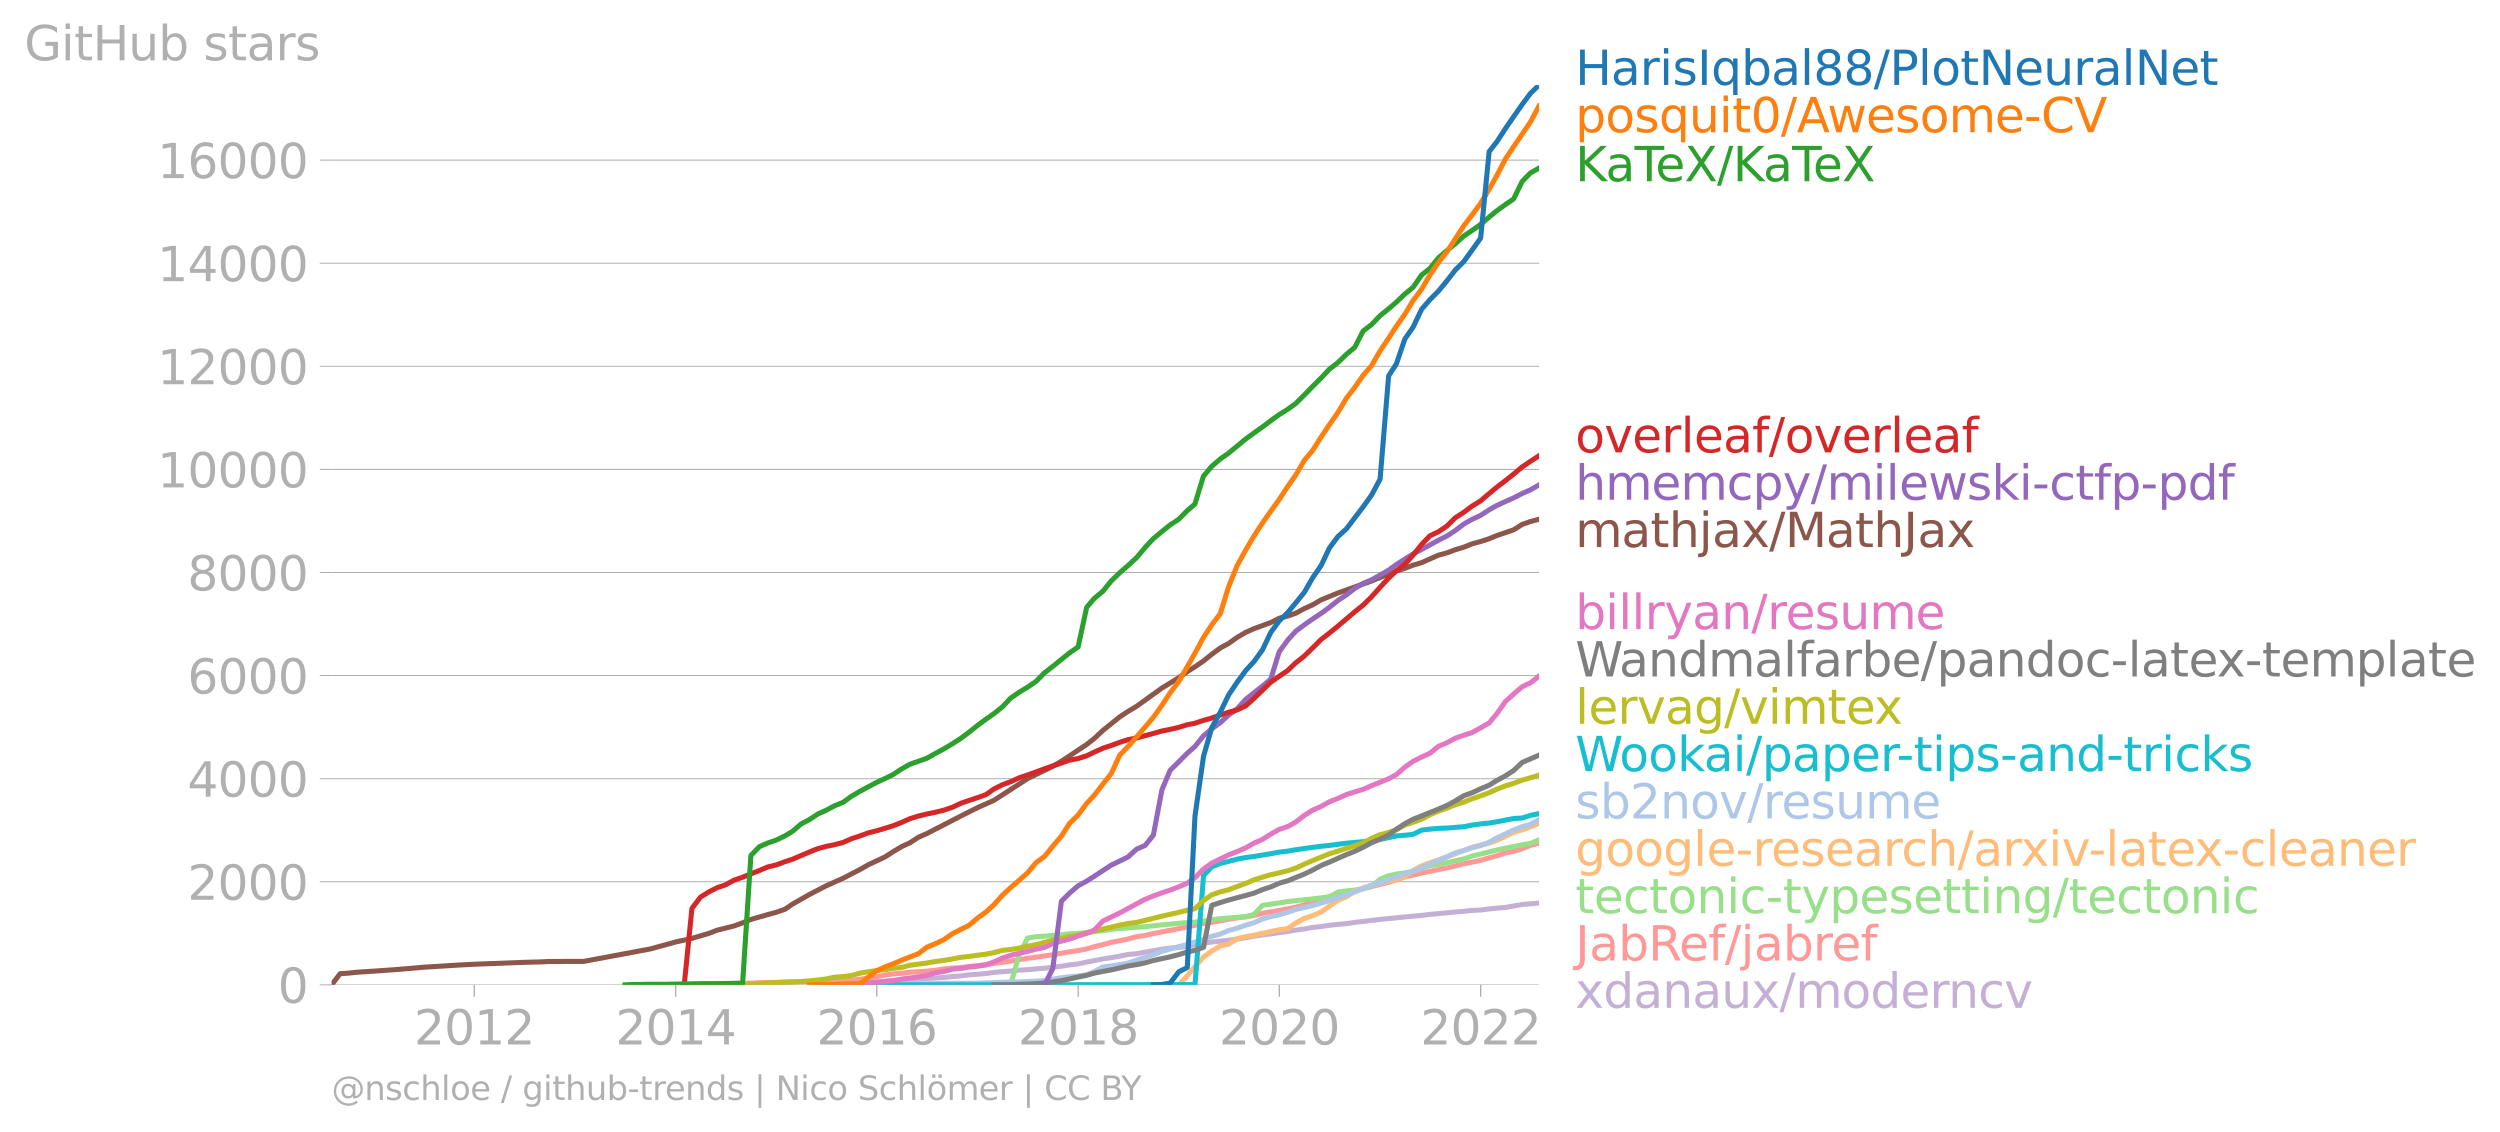 <svg xmlns:xlink="http://www.w3.org/1999/xlink" width="985.852" height="446.405" viewBox="0 0 739.389 334.803" xmlns="http://www.w3.org/2000/svg"><defs><style>*{stroke-linejoin:round;stroke-linecap:butt}</style></defs><g id="figure_1"><path d="M0 334.803h739.389V0H0v334.803z" style="fill:none" id="patch_1"/><g id="axes_1"><path d="M98.073 291.276h357.12V25.164H98.073v266.112z" style="fill:none" id="patch_2"/><g id="matplotlib.axis_1"><g id="xtick_1"><g id="line2d_1"><defs><path id="mb051fbc775" d="M0 0v3.5" style="stroke:#b0b0b0;stroke-width:.4"/></defs><use xlink:href="#mb051fbc775" x="140.279" y="291.276" style="fill:#b0b0b0;stroke:#b0b0b0;stroke-width:.4"/></g><g style="fill:#b0b0b0" transform="matrix(.14 0 0 -.14 122.464 308.914)" id="text_1"><defs><path id="DejaVuSans-32" d="M1228 531h2203V0H469v531q359 372 979 998 621 627 780 809 303 340 423 576 121 236 121 464 0 372-261 606-261 235-680 235-297 0-627-103-329-103-704-313v638q381 153 712 231 332 78 607 78 725 0 1156-363 431-362 431-968 0-288-108-546-107-257-392-607-78-91-497-524-418-433-1181-1211z" transform="scale(.016)"/><path id="DejaVuSans-30" d="M2034 4250q-487 0-733-480-245-479-245-1442 0-959 245-1439 246-480 733-480 491 0 736 480 246 480 246 1439 0 963-246 1442-245 480-736 480zm0 500q785 0 1199-621 414-620 414-1801 0-1178-414-1799Q2819-91 2034-91q-784 0-1198 620-414 621-414 1799 0 1181 414 1801 414 621 1198 621z" transform="scale(.016)"/><path id="DejaVuSans-31" d="M794 531h1031v3560L703 3866v575l1116 225h631V531h1031V0H794v531z" transform="scale(.016)"/></defs><use xlink:href="#DejaVuSans-32"/><use xlink:href="#DejaVuSans-30" x="63.623"/><use xlink:href="#DejaVuSans-31" x="127.246"/><use xlink:href="#DejaVuSans-32" x="190.869"/></g></g><g id="xtick_2"><use xlink:href="#mb051fbc775" x="199.84" y="291.276" style="fill:#b0b0b0;stroke:#b0b0b0;stroke-width:.4" id="line2d_2"/><g style="fill:#b0b0b0" transform="matrix(.14 0 0 -.14 182.025 308.914)" id="text_2"><defs><path id="DejaVuSans-34" d="M2419 4116 825 1625h1594v2491zm-166 550h794V1625h666v-525h-666V0h-628v1100H313v609l1940 2957z" transform="scale(.016)"/></defs><use xlink:href="#DejaVuSans-32"/><use xlink:href="#DejaVuSans-30" x="63.623"/><use xlink:href="#DejaVuSans-31" x="127.246"/><use xlink:href="#DejaVuSans-34" x="190.869"/></g></g><g id="xtick_3"><use xlink:href="#mb051fbc775" x="259.319" y="291.276" style="fill:#b0b0b0;stroke:#b0b0b0;stroke-width:.4" id="line2d_3"/><g style="fill:#b0b0b0" transform="matrix(.14 0 0 -.14 241.504 308.914)" id="text_3"><defs><path id="DejaVuSans-36" d="M2113 2584q-425 0-674-291-248-290-248-796 0-503 248-796 249-292 674-292t673 292q248 293 248 796 0 506-248 796-248 291-673 291zm1253 1979v-575q-238 112-480 171-242 60-480 60-625 0-955-422-329-422-376-1275 184 272 462 417 279 145 613 145 703 0 1111-427 408-426 408-1160 0-719-425-1154Q2819-91 2113-91q-810 0-1238 620-428 621-428 1799 0 1106 525 1764t1409 658q238 0 480-47t505-140z" transform="scale(.016)"/></defs><use xlink:href="#DejaVuSans-32"/><use xlink:href="#DejaVuSans-30" x="63.623"/><use xlink:href="#DejaVuSans-31" x="127.246"/><use xlink:href="#DejaVuSans-36" x="190.869"/></g></g><g id="xtick_4"><use xlink:href="#mb051fbc775" x="318.88" y="291.276" style="fill:#b0b0b0;stroke:#b0b0b0;stroke-width:.4" id="line2d_4"/><g style="fill:#b0b0b0" transform="matrix(.14 0 0 -.14 301.065 308.914)" id="text_4"><defs><path id="DejaVuSans-38" d="M2034 2216q-450 0-708-241-257-241-257-662 0-422 257-663 258-241 708-241t709 242q260 243 260 662 0 421-258 662-257 241-711 241zm-631 268q-406 100-633 378-226 279-226 679 0 559 398 884 399 325 1092 325 697 0 1094-325t397-884q0-400-227-679-226-278-629-378 456-106 710-416 255-309 255-755 0-679-414-1042Q2806-91 2034-91q-771 0-1186 362-414 363-414 1042 0 446 256 755 257 310 713 416zm-231 997q0-362 226-565 227-203 636-203 407 0 636 203 230 203 230 565 0 363-230 566-229 203-636 203-409 0-636-203-226-203-226-566z" transform="scale(.016)"/></defs><use xlink:href="#DejaVuSans-32"/><use xlink:href="#DejaVuSans-30" x="63.623"/><use xlink:href="#DejaVuSans-31" x="127.246"/><use xlink:href="#DejaVuSans-38" x="190.869"/></g></g><g id="xtick_5"><use xlink:href="#mb051fbc775" x="378.359" y="291.276" style="fill:#b0b0b0;stroke:#b0b0b0;stroke-width:.4" id="line2d_5"/><g style="fill:#b0b0b0" transform="matrix(.14 0 0 -.14 360.544 308.914)" id="text_5"><use xlink:href="#DejaVuSans-32"/><use xlink:href="#DejaVuSans-30" x="63.623"/><use xlink:href="#DejaVuSans-32" x="127.246"/><use xlink:href="#DejaVuSans-30" x="190.869"/></g></g><g id="xtick_6"><use xlink:href="#mb051fbc775" x="437.92" y="291.276" style="fill:#b0b0b0;stroke:#b0b0b0;stroke-width:.4" id="line2d_6"/><g style="fill:#b0b0b0" transform="matrix(.14 0 0 -.14 420.105 308.914)" id="text_6"><use xlink:href="#DejaVuSans-32"/><use xlink:href="#DejaVuSans-30" x="63.623"/><use xlink:href="#DejaVuSans-32" x="127.246"/><use xlink:href="#DejaVuSans-32" x="190.869"/></g></g></g><g id="matplotlib.axis_2"><g id="ytick_1"><path d="M98.073 291.276h357.12" clip-path="url(#p143ab88902)" style="fill:none;stroke:#b0b0b0;stroke-width:.3;stroke-linecap:square" id="line2d_7"/><g id="line2d_8"><defs><path id="m07791d1fd4" d="M0 0h-3.5" style="stroke:#b0b0b0;stroke-width:.3"/></defs><use xlink:href="#m07791d1fd4" x="98.073" y="291.276" style="fill:#b0b0b0;stroke:#b0b0b0;stroke-width:.3"/></g><use xlink:href="#DejaVuSans-30" style="fill:#b0b0b0" transform="matrix(.14 0 0 -.14 82.166 296.595)" id="text_7"/></g><g id="ytick_2"><path d="M98.073 260.787h357.12" clip-path="url(#p143ab88902)" style="fill:none;stroke:#b0b0b0;stroke-width:.3;stroke-linecap:square" id="line2d_9"/><use xlink:href="#m07791d1fd4" x="98.073" y="260.787" style="fill:#b0b0b0;stroke:#b0b0b0;stroke-width:.3" id="line2d_10"/><g style="fill:#b0b0b0" transform="matrix(.14 0 0 -.14 55.443 266.106)" id="text_8"><use xlink:href="#DejaVuSans-32"/><use xlink:href="#DejaVuSans-30" x="63.623"/><use xlink:href="#DejaVuSans-30" x="127.246"/><use xlink:href="#DejaVuSans-30" x="190.869"/></g></g><g id="ytick_3"><path d="M98.073 230.297h357.12" clip-path="url(#p143ab88902)" style="fill:none;stroke:#b0b0b0;stroke-width:.3;stroke-linecap:square" id="line2d_11"/><use xlink:href="#m07791d1fd4" x="98.073" y="230.297" style="fill:#b0b0b0;stroke:#b0b0b0;stroke-width:.3" id="line2d_12"/><g style="fill:#b0b0b0" transform="matrix(.14 0 0 -.14 55.443 235.616)" id="text_9"><use xlink:href="#DejaVuSans-34"/><use xlink:href="#DejaVuSans-30" x="63.623"/><use xlink:href="#DejaVuSans-30" x="127.246"/><use xlink:href="#DejaVuSans-30" x="190.869"/></g></g><g id="ytick_4"><path d="M98.073 199.808h357.12" clip-path="url(#p143ab88902)" style="fill:none;stroke:#b0b0b0;stroke-width:.3;stroke-linecap:square" id="line2d_13"/><use xlink:href="#m07791d1fd4" x="98.073" y="199.808" style="fill:#b0b0b0;stroke:#b0b0b0;stroke-width:.3" id="line2d_14"/><g style="fill:#b0b0b0" transform="matrix(.14 0 0 -.14 55.443 205.127)" id="text_10"><use xlink:href="#DejaVuSans-36"/><use xlink:href="#DejaVuSans-30" x="63.623"/><use xlink:href="#DejaVuSans-30" x="127.246"/><use xlink:href="#DejaVuSans-30" x="190.869"/></g></g><g id="ytick_5"><path d="M98.073 169.318h357.12" clip-path="url(#p143ab88902)" style="fill:none;stroke:#b0b0b0;stroke-width:.3;stroke-linecap:square" id="line2d_15"/><use xlink:href="#m07791d1fd4" x="98.073" y="169.318" style="fill:#b0b0b0;stroke:#b0b0b0;stroke-width:.3" id="line2d_16"/><g style="fill:#b0b0b0" transform="matrix(.14 0 0 -.14 55.443 174.637)" id="text_11"><use xlink:href="#DejaVuSans-38"/><use xlink:href="#DejaVuSans-30" x="63.623"/><use xlink:href="#DejaVuSans-30" x="127.246"/><use xlink:href="#DejaVuSans-30" x="190.869"/></g></g><g id="ytick_6"><path d="M98.073 138.829h357.12" clip-path="url(#p143ab88902)" style="fill:none;stroke:#b0b0b0;stroke-width:.3;stroke-linecap:square" id="line2d_17"/><use xlink:href="#m07791d1fd4" x="98.073" y="138.829" style="fill:#b0b0b0;stroke:#b0b0b0;stroke-width:.3" id="line2d_18"/><g style="fill:#b0b0b0" transform="matrix(.14 0 0 -.14 46.536 144.148)" id="text_12"><use xlink:href="#DejaVuSans-31"/><use xlink:href="#DejaVuSans-30" x="63.623"/><use xlink:href="#DejaVuSans-30" x="127.246"/><use xlink:href="#DejaVuSans-30" x="190.869"/><use xlink:href="#DejaVuSans-30" x="254.492"/></g></g><g id="ytick_7"><path d="M98.073 108.34h357.12" clip-path="url(#p143ab88902)" style="fill:none;stroke:#b0b0b0;stroke-width:.3;stroke-linecap:square" id="line2d_19"/><use xlink:href="#m07791d1fd4" x="98.073" y="108.339" style="fill:#b0b0b0;stroke:#b0b0b0;stroke-width:.3" id="line2d_20"/><g style="fill:#b0b0b0" transform="matrix(.14 0 0 -.14 46.536 113.658)" id="text_13"><use xlink:href="#DejaVuSans-31"/><use xlink:href="#DejaVuSans-32" x="63.623"/><use xlink:href="#DejaVuSans-30" x="127.246"/><use xlink:href="#DejaVuSans-30" x="190.869"/><use xlink:href="#DejaVuSans-30" x="254.492"/></g></g><g id="ytick_8"><path d="M98.073 77.85h357.12" clip-path="url(#p143ab88902)" style="fill:none;stroke:#b0b0b0;stroke-width:.3;stroke-linecap:square" id="line2d_21"/><use xlink:href="#m07791d1fd4" x="98.073" y="77.85" style="fill:#b0b0b0;stroke:#b0b0b0;stroke-width:.3" id="line2d_22"/><g style="fill:#b0b0b0" transform="matrix(.14 0 0 -.14 46.536 83.169)" id="text_14"><use xlink:href="#DejaVuSans-31"/><use xlink:href="#DejaVuSans-34" x="63.623"/><use xlink:href="#DejaVuSans-30" x="127.246"/><use xlink:href="#DejaVuSans-30" x="190.869"/><use xlink:href="#DejaVuSans-30" x="254.492"/></g></g><g id="ytick_9"><path d="M98.073 47.36h357.12" clip-path="url(#p143ab88902)" style="fill:none;stroke:#b0b0b0;stroke-width:.3;stroke-linecap:square" id="line2d_23"/><use xlink:href="#m07791d1fd4" x="98.073" y="47.361" style="fill:#b0b0b0;stroke:#b0b0b0;stroke-width:.3" id="line2d_24"/><g style="fill:#b0b0b0" transform="matrix(.14 0 0 -.14 46.536 52.68)" id="text_15"><use xlink:href="#DejaVuSans-31"/><use xlink:href="#DejaVuSans-36" x="63.623"/><use xlink:href="#DejaVuSans-30" x="127.246"/><use xlink:href="#DejaVuSans-30" x="190.869"/><use xlink:href="#DejaVuSans-30" x="254.492"/></g></g><g style="fill:#b0b0b0" transform="matrix(.14 0 0 -.14 7.2 17.838)" id="text_16"><defs><path id="DejaVuSans-47" d="M3809 666v1253H2778v519h1656V434q-365-259-806-392-440-133-940-133-1094 0-1712 639-617 640-617 1780 0 1144 617 1783 618 639 1712 639 456 0 867-113 411-112 758-331v-672q-350 297-744 447t-828 150q-857 0-1287-478-429-478-429-1425 0-944 429-1422 430-478 1287-478 334 0 596 58 263 58 472 180z" transform="scale(.016)"/><path id="DejaVuSans-69" d="M603 3500h575V0H603v3500zm0 1363h575v-729H603v729z" transform="scale(.016)"/><path id="DejaVuSans-74" d="M1172 4494v-994h1184v-447H1172V1153q0-428 117-550t477-122h590V0h-590q-666 0-919 248-253 249-253 905v1900H172v447h422v994h578z" transform="scale(.016)"/><path id="DejaVuSans-48" d="M628 4666h631V2753h2294v1913h631V0h-631v2222H1259V0H628v4666z" transform="scale(.016)"/><path id="DejaVuSans-75" d="M544 1381v2119h575V1403q0-497 193-746 194-248 582-248 465 0 735 297 271 297 271 810v1984h575V0h-575v538q-209-319-486-474-276-155-642-155-603 0-916 375-312 375-312 1097zm1447 2203z" transform="scale(.016)"/><path id="DejaVuSans-62" d="M3116 1747q0 634-261 995t-717 361q-457 0-718-361t-261-995q0-634 261-995t718-361q456 0 717 361t261 995zM1159 2969q182 312 458 463 277 152 661 152 638 0 1036-506 399-506 399-1331T3314 415Q2916-91 2278-91q-384 0-661 152-276 152-458 464V0H581v4863h578V2969z" transform="scale(.016)"/><path id="DejaVuSans-73" d="M2834 3397v-544q-243 125-506 187-262 63-544 63-428 0-642-131t-214-394q0-200 153-314t616-217l197-44q612-131 870-370t258-667q0-488-386-773Q2250-91 1575-91q-281 0-586 55T347 128v594q319-166 628-249 309-82 613-82 406 0 624 139 219 139 219 392 0 234-158 359-157 125-692 241l-200 47q-534 112-772 345-237 233-237 639 0 494 350 762 350 269 994 269 318 0 599-47 282-46 519-140z" transform="scale(.016)"/><path id="DejaVuSans-61" d="M2194 1759q-697 0-966-159t-269-544q0-306 202-486 202-179 548-179 479 0 768 339t289 901v128h-572zm1147 238V0h-575v531q-197-318-491-470T1556-91q-537 0-855 302-317 302-317 808 0 590 395 890 396 300 1180 300h807v57q0 397-261 614t-733 217q-300 0-585-72-284-72-546-216v532q315 122 612 182 297 61 578 61 760 0 1135-394 375-393 375-1193z" transform="scale(.016)"/><path id="DejaVuSans-72" d="M2631 2963q-97 56-211 82-114 27-251 27-488 0-749-317t-261-911V0H581v3500h578v-544q182 319 472 473 291 155 707 155 59 0 131-8 72-7 159-23l3-590z" transform="scale(.016)"/></defs><use xlink:href="#DejaVuSans-47"/><use xlink:href="#DejaVuSans-69" x="77.49"/><use xlink:href="#DejaVuSans-74" x="105.273"/><use xlink:href="#DejaVuSans-48" x="144.482"/><use xlink:href="#DejaVuSans-75" x="219.678"/><use xlink:href="#DejaVuSans-62" x="283.057"/><use xlink:href="#DejaVuSans-20" x="346.533"/><use xlink:href="#DejaVuSans-73" x="378.32"/><use xlink:href="#DejaVuSans-74" x="430.42"/><use xlink:href="#DejaVuSans-61" x="469.629"/><use xlink:href="#DejaVuSans-72" x="530.908"/><use xlink:href="#DejaVuSans-73" x="572.021"/></g></g><path d="m246.853 291.276 2.526-.167 2.444-.168 2.526-.26 2.444-.167 2.526-.122 2.526-.229 2.363-.152 2.525-.183 2.445-.107 2.526-.122 2.444-.228 2.526-.122 2.526-.168 2.444-.244 2.526-.213 2.444-.305 2.526-.198 2.526-.199 2.281-.335 2.526-.213 2.444-.168 2.526-.29 2.445-.122 2.525-.244 2.526-.198 2.445-.29 2.526-.29 2.444-.395 2.526-.29 2.526-.549 2.28-.427 2.527-.503 2.444-.381 2.526-.427 2.444-.518 2.526-.198 2.526-.488 2.444-.412 2.526-.442 2.444-.335 2.526-.214 2.526-.32 2.282-.488 2.525-.426 2.445-.351 2.526-.275 2.444-.259 2.526-.335 2.526-.396 2.444-.458 2.526-.38 2.444-.306 2.526-.366 2.526-.35 2.363-.397 2.525-.35 2.445-.427 2.526-.275 2.444-.38 2.526-.275 2.526-.198 2.444-.381 2.526-.275 2.444-.305 2.526-.29 2.526-.258 2.281-.214 2.526-.274 2.444-.214 2.526-.228 2.445-.305 2.525-.244 2.526-.214 2.445-.259 2.526-.198 2.444-.26 2.526-.121 2.526-.32 2.28-.244 2.527-.183 2.444-.457 2.526-.427 2.444-.214 2.526-.213" clip-path="url(#p143ab88902)" style="fill:none;stroke:#c5b0d5;stroke-width:1.5;stroke-linecap:square" id="line2d_25"/><path d="m204.647 291.276 2.526-.122 2.444-.106 2.526-.03h2.444l2.526-.077 2.526-.046 2.444-.122 2.526-.137 2.444-.046 2.526-.06 2.526-.062 2.282-.06 2.525-.046 2.445-.077 2.526-.076 2.444-.076 2.526-.168 2.526-.046 2.444-.03 2.526-.26 2.444-.35 2.526-.38 2.526-.55 2.363-.305 2.525-.198 2.445-.305 2.526-.152 2.444-.168 2.526-.259 2.526-.412 2.444-.213 2.526-.168 2.444-.32 2.526-.244 2.526-.335 2.281-.336 2.526-.29 2.444-.396 2.526-.411 2.445-.412 2.525-.32 2.526-.381 2.445-.35 2.526-.443 2.444-.427 2.526-.365 2.526-.488 2.28-.671 2.527-.595 2.444-.67 2.526-.473 2.444-.518 2.526-.702 2.526-.35 2.444-.564 2.526-.488 2.444-.488 2.526-.442 2.526-.595 2.282-.426 2.525-.503 2.445-.382 2.526-.457 2.444-.457 2.526-.381 2.526-.305 2.444-.412 2.526-.655 2.444-.427 2.526-.412 2.526-.488 2.363-.472 2.525-.686 2.445-.808 2.526-.808 2.444-.823 2.526-.61 2.526-.519 2.444-.594 2.526-.625 2.444-.686 2.526-.564 2.526-.686 2.281-.686 2.526-.854 2.444-.549 2.526-.594 2.445-.519 2.525-.533 2.526-.488 2.445-.564 2.526-.656 2.444-.472 2.526-.519 2.526-.777 2.28-.58 2.527-.853 2.444-.488 2.526-.747 2.444-1.021 2.526-.64" clip-path="url(#p143ab88902)" style="fill:none;stroke:#ff9896;stroke-width:1.5;stroke-linecap:square" id="line2d_26"/><path d="m291.666 291.276 2.281-.015 2.526-.061 2.444-.03 2.526-8.812 2.445-4.909 2.525-.427 2.526-.137 2.445-.213 2.526-.183 2.444-.336 2.526-.091 2.526-.29 2.28-.305 2.527-.228 2.444-.366 2.526-.274 2.444-.153 2.526-.198 2.526-.168 2.444-.259 2.526-.274 2.444-.244 2.526-.214 2.526-.244 2.282-.137 2.525-.305 2.445-.427 2.526-.29 2.444-.152 2.526-.244 2.526-.213 2.444-.61 2.526-2.713 2.444-.351 2.526-.366 2.526-.411 2.363-.244 2.525-.29 2.445-.244 2.526-.29 2.444-.335 2.526-1.387 2.526-.35 2.444-.245 2.526-.472 2.444-.519 2.526-2.24 2.526-1.007 2.281-.472 2.526-.382 2.444-.442 2.526-.96 2.445-.717 2.525-.411 2.526-.488 2.445-.534 2.526-.579 2.444-.823 2.526-.595 2.526-.655 2.28-.549 2.527-.549 2.444-.472 2.526-.519 2.444-.411 2.526-1.052" clip-path="url(#p143ab88902)" style="fill:none;stroke:#98df8a;stroke-width:1.5;stroke-linecap:square" id="line2d_27"/><g style="fill:#1f77b4" transform="matrix(.14 0 0 -.14 465.907 25.122)" id="text_17"><defs><path id="DejaVuSans-49" d="M628 4666h631V0H628v4666z" transform="scale(.016)"/><path id="DejaVuSans-71" d="M947 1747q0-634 261-995t717-361q456 0 718 361 263 361 263 995t-263 995q-262 361-718 361t-717-361q-261-361-261-995zM2906 525q-181-312-458-464-276-152-664-152-634 0-1033 506-398 507-398 1332t398 1331q399 506 1033 506 388 0 664-152 277-151 458-463v531h575v-4831h-575V525z" transform="scale(.016)"/><path id="DejaVuSans-6c" d="M603 4863h575V0H603v4863z" transform="scale(.016)"/><path id="DejaVuSans-2f" d="M1625 4666h531L531-594H0l1625 5260z" transform="scale(.016)"/><path id="DejaVuSans-50" d="M1259 4147V2394h794q441 0 681 228 241 228 241 650 0 419-241 647-240 228-681 228h-794zm-631 519h1425q785 0 1186-355 402-355 402-1039 0-691-402-1044-401-353-1186-353h-794V0H628v4666z" transform="scale(.016)"/><path id="DejaVuSans-6f" d="M1959 3097q-462 0-731-361t-269-989q0-628 267-989 268-361 733-361 460 0 728 362 269 363 269 988 0 622-269 986-268 364-728 364zm0 487q750 0 1178-488 429-487 429-1349 0-859-429-1349Q2709-91 1959-91q-753 0-1180 489-426 490-426 1349 0 862 426 1349 427 488 1180 488z" transform="scale(.016)"/><path id="DejaVuSans-4e" d="M628 4666h850L3547 763v3903h612V0h-850L1241 3903V0H628v4666z" transform="scale(.016)"/><path id="DejaVuSans-65" d="M3597 1894v-281H953q38-594 358-905t892-311q331 0 642 81t618 244V178Q3153 47 2828-22t-659-69q-838 0-1327 487-489 488-489 1320 0 859 464 1363 464 505 1252 505 706 0 1117-455 411-454 411-1235zm-575 169q-6 471-264 752-258 282-683 282-481 0-770-272t-333-766l2050 4z" transform="scale(.016)"/></defs><use xlink:href="#DejaVuSans-48"/><use xlink:href="#DejaVuSans-61" x="75.195"/><use xlink:href="#DejaVuSans-72" x="136.475"/><use xlink:href="#DejaVuSans-69" x="177.588"/><use xlink:href="#DejaVuSans-73" x="205.371"/><use xlink:href="#DejaVuSans-49" x="257.471"/><use xlink:href="#DejaVuSans-71" x="286.963"/><use xlink:href="#DejaVuSans-62" x="350.439"/><use xlink:href="#DejaVuSans-61" x="413.916"/><use xlink:href="#DejaVuSans-6c" x="475.195"/><use xlink:href="#DejaVuSans-38" x="502.979"/><use xlink:href="#DejaVuSans-38" x="566.602"/><use xlink:href="#DejaVuSans-2f" x="630.225"/><use xlink:href="#DejaVuSans-50" x="663.916"/><use xlink:href="#DejaVuSans-6c" x="724.219"/><use xlink:href="#DejaVuSans-6f" x="752.002"/><use xlink:href="#DejaVuSans-74" x="813.184"/><use xlink:href="#DejaVuSans-4e" x="852.393"/><use xlink:href="#DejaVuSans-65" x="927.197"/><use xlink:href="#DejaVuSans-75" x="988.721"/><use xlink:href="#DejaVuSans-72" x="1052.1"/><use xlink:href="#DejaVuSans-61" x="1093.213"/><use xlink:href="#DejaVuSans-6c" x="1154.492"/><use xlink:href="#DejaVuSans-4e" x="1182.275"/><use xlink:href="#DejaVuSans-65" x="1257.08"/><use xlink:href="#DejaVuSans-74" x="1318.604"/></g><g style="fill:#ff7f0e" transform="matrix(.14 0 0 -.14 465.907 39.122)" id="text_18"><defs><path id="DejaVuSans-70" d="M1159 525v-1856H581v4831h578v-531q182 312 458 463 277 152 661 152 638 0 1036-506 399-506 399-1331T3314 415Q2916-91 2278-91q-384 0-661 152-276 152-458 464zm1957 1222q0 634-261 995t-717 361q-457 0-718-361t-261-995q0-634 261-995t718-361q456 0 717 361t261 995z" transform="scale(.016)"/><path id="DejaVuSans-41" d="m2188 4044-857-2322h1716l-859 2322zm-357 622h716L4325 0h-656l-425 1197H1141L716 0H50l1781 4666z" transform="scale(.016)"/><path id="DejaVuSans-77" d="M269 3500h575l719-2731 715 2731h678l719-2731 716 2731h575L4050 0h-678l-753 2869L1863 0h-679L269 3500z" transform="scale(.016)"/><path id="DejaVuSans-6d" d="M3328 2828q216 388 516 572t706 184q547 0 844-383 297-382 297-1088V0h-578v2094q0 503-179 746-178 244-543 244-447 0-707-297-259-296-259-809V0h-578v2094q0 506-178 748t-550 242q-441 0-701-298-259-298-259-808V0H581v3500h578v-544q197 322 472 475t653 153q382 0 649-194 267-193 395-562z" transform="scale(.016)"/><path id="DejaVuSans-2d" d="M313 2009h1684v-512H313v512z" transform="scale(.016)"/><path id="DejaVuSans-43" d="M4122 4306v-665q-319 297-680 443-361 147-767 147-800 0-1225-489t-425-1414q0-922 425-1411t1225-489q406 0 767 147t680 444V359q-331-225-702-338-370-112-782-112-1060 0-1670 648-609 649-609 1771 0 1125 609 1773 610 649 1670 649 418 0 788-111 371-111 696-333z" transform="scale(.016)"/><path id="DejaVuSans-56" d="M1831 0 50 4666h659L2188 738l1481 3928h656L2547 0h-716z" transform="scale(.016)"/></defs><use xlink:href="#DejaVuSans-70"/><use xlink:href="#DejaVuSans-6f" x="63.477"/><use xlink:href="#DejaVuSans-73" x="124.658"/><use xlink:href="#DejaVuSans-71" x="176.758"/><use xlink:href="#DejaVuSans-75" x="240.234"/><use xlink:href="#DejaVuSans-69" x="303.613"/><use xlink:href="#DejaVuSans-74" x="331.396"/><use xlink:href="#DejaVuSans-30" x="370.605"/><use xlink:href="#DejaVuSans-2f" x="434.229"/><use xlink:href="#DejaVuSans-41" x="467.92"/><use xlink:href="#DejaVuSans-77" x="532.328"/><use xlink:href="#DejaVuSans-65" x="614.115"/><use xlink:href="#DejaVuSans-73" x="675.639"/><use xlink:href="#DejaVuSans-6f" x="727.738"/><use xlink:href="#DejaVuSans-6d" x="788.92"/><use xlink:href="#DejaVuSans-65" x="886.332"/><use xlink:href="#DejaVuSans-2d" x="947.855"/><use xlink:href="#DejaVuSans-43" x="983.939"/><use xlink:href="#DejaVuSans-56" x="1053.764"/></g><g style="fill:#2ca02c" transform="matrix(.14 0 0 -.14 465.907 53.602)" id="text_19"><defs><path id="DejaVuSans-4b" d="M628 4666h631V2694l2094 1972h813L1850 2491 4331 0h-831L1259 2247V0H628v4666z" transform="scale(.016)"/><path id="DejaVuSans-54" d="M-19 4666h3947v-532H2272V0h-634v4134H-19v532z" transform="scale(.016)"/><path id="DejaVuSans-58" d="M403 4666h678l1160-1735 1165 1735h678L2584 2425 4184 0h-678L2194 1984 872 0H191l1665 2491L403 4666z" transform="scale(.016)"/></defs><use xlink:href="#DejaVuSans-4b"/><use xlink:href="#DejaVuSans-61" x="63.826"/><use xlink:href="#DejaVuSans-54" x="125.105"/><use xlink:href="#DejaVuSans-65" x="169.189"/><use xlink:href="#DejaVuSans-58" x="230.713"/><use xlink:href="#DejaVuSans-2f" x="299.219"/><use xlink:href="#DejaVuSans-4b" x="332.91"/><use xlink:href="#DejaVuSans-61" x="396.736"/><use xlink:href="#DejaVuSans-54" x="458.016"/><use xlink:href="#DejaVuSans-65" x="502.1"/><use xlink:href="#DejaVuSans-58" x="563.623"/></g><g style="fill:#d62728" transform="matrix(.14 0 0 -.14 465.907 133.804)" id="text_20"><defs><path id="DejaVuSans-76" d="M191 3500h609L1894 563l1094 2937h609L2284 0h-781L191 3500z" transform="scale(.016)"/><path id="DejaVuSans-66" d="M2375 4863v-479h-550q-309 0-430-125-120-125-120-450v-309h947v-447h-947V0H697v3053H147v447h550v244q0 584 272 851 272 268 862 268h544z" transform="scale(.016)"/></defs><use xlink:href="#DejaVuSans-6f"/><use xlink:href="#DejaVuSans-76" x="61.182"/><use xlink:href="#DejaVuSans-65" x="120.361"/><use xlink:href="#DejaVuSans-72" x="181.885"/><use xlink:href="#DejaVuSans-6c" x="222.998"/><use xlink:href="#DejaVuSans-65" x="250.781"/><use xlink:href="#DejaVuSans-61" x="312.305"/><use xlink:href="#DejaVuSans-66" x="373.584"/><use xlink:href="#DejaVuSans-2f" x="408.789"/><use xlink:href="#DejaVuSans-6f" x="442.48"/><use xlink:href="#DejaVuSans-76" x="503.662"/><use xlink:href="#DejaVuSans-65" x="562.842"/><use xlink:href="#DejaVuSans-72" x="624.365"/><use xlink:href="#DejaVuSans-6c" x="665.479"/><use xlink:href="#DejaVuSans-65" x="693.262"/><use xlink:href="#DejaVuSans-61" x="754.785"/><use xlink:href="#DejaVuSans-66" x="816.064"/></g><g style="fill:#9467bd" transform="matrix(.14 0 0 -.14 465.907 147.804)" id="text_21"><defs><path id="DejaVuSans-68" d="M3513 2113V0h-575v2094q0 497-194 743-194 247-581 247-466 0-735-297-269-296-269-809V0H581v4863h578V2956q207 316 486 472 280 156 646 156 603 0 912-373 310-373 310-1098z" transform="scale(.016)"/><path id="DejaVuSans-63" d="M3122 3366v-538q-244 135-489 202t-495 67q-560 0-870-355-309-354-309-995t309-996q310-354 870-354 250 0 495 67t489 202V134Q2881 22 2623-34q-257-57-548-57-791 0-1257 497-465 497-465 1341 0 856 470 1346 471 491 1290 491 265 0 518-55 253-54 491-163z" transform="scale(.016)"/><path id="DejaVuSans-79" d="M2059-325q-243-625-475-815-231-191-618-191H506v481h338q237 0 368 113 132 112 291 531l103 262L191 3500h609L1894 763l1094 2737h609L2059-325z" transform="scale(.016)"/><path id="DejaVuSans-6b" d="M581 4863h578V1991l1716 1509h734L1753 1863 3688 0h-750L1159 1709V0H581v4863z" transform="scale(.016)"/><path id="DejaVuSans-64" d="M2906 2969v1894h575V0h-575v525q-181-312-458-464-276-152-664-152-634 0-1033 506-398 507-398 1332t398 1331q399 506 1033 506 388 0 664-152 277-151 458-463zM947 1747q0-634 261-995t717-361q456 0 718 361 263 361 263 995t-263 995q-262 361-718 361t-717-361q-261-361-261-995z" transform="scale(.016)"/></defs><use xlink:href="#DejaVuSans-68"/><use xlink:href="#DejaVuSans-6d" x="63.379"/><use xlink:href="#DejaVuSans-65" x="160.791"/><use xlink:href="#DejaVuSans-6d" x="222.314"/><use xlink:href="#DejaVuSans-63" x="319.727"/><use xlink:href="#DejaVuSans-70" x="374.707"/><use xlink:href="#DejaVuSans-79" x="438.184"/><use xlink:href="#DejaVuSans-2f" x="497.363"/><use xlink:href="#DejaVuSans-6d" x="531.055"/><use xlink:href="#DejaVuSans-69" x="628.467"/><use xlink:href="#DejaVuSans-6c" x="656.25"/><use xlink:href="#DejaVuSans-65" x="684.033"/><use xlink:href="#DejaVuSans-77" x="745.557"/><use xlink:href="#DejaVuSans-73" x="827.344"/><use xlink:href="#DejaVuSans-6b" x="879.443"/><use xlink:href="#DejaVuSans-69" x="937.354"/><use xlink:href="#DejaVuSans-2d" x="965.137"/><use xlink:href="#DejaVuSans-63" x="1001.221"/><use xlink:href="#DejaVuSans-74" x="1056.201"/><use xlink:href="#DejaVuSans-66" x="1095.41"/><use xlink:href="#DejaVuSans-70" x="1130.615"/><use xlink:href="#DejaVuSans-2d" x="1194.092"/><use xlink:href="#DejaVuSans-70" x="1230.176"/><use xlink:href="#DejaVuSans-64" x="1293.652"/><use xlink:href="#DejaVuSans-66" x="1357.129"/></g><g style="fill:#8c564b" transform="matrix(.14 0 0 -.14 465.907 161.804)" id="text_22"><defs><path id="DejaVuSans-6a" d="M603 3500h575V-63q0-668-255-968-254-300-820-300h-219v487H38q328 0 446 152Q603-541 603-63v3563zm0 1363h575v-729H603v729z" transform="scale(.016)"/><path id="DejaVuSans-78" d="M3513 3500 2247 1797 3578 0h-678L1881 1375 863 0H184l1360 1831L300 3500h678l928-1247 928 1247h679z" transform="scale(.016)"/><path id="DejaVuSans-4d" d="M628 4666h941l1190-3175 1197 3175h941V0h-616v4097L3078 897h-634L1241 4097V0H628v4666z" transform="scale(.016)"/><path id="DejaVuSans-4a" d="M628 4666h631V325q0-844-320-1225T-91-1281h-240v531h197q418 0 590 235 172 234 172 840v4341z" transform="scale(.016)"/></defs><use xlink:href="#DejaVuSans-6d"/><use xlink:href="#DejaVuSans-61" x="97.412"/><use xlink:href="#DejaVuSans-74" x="158.691"/><use xlink:href="#DejaVuSans-68" x="197.9"/><use xlink:href="#DejaVuSans-6a" x="261.279"/><use xlink:href="#DejaVuSans-61" x="289.063"/><use xlink:href="#DejaVuSans-78" x="350.342"/><use xlink:href="#DejaVuSans-2f" x="409.521"/><use xlink:href="#DejaVuSans-4d" x="443.213"/><use xlink:href="#DejaVuSans-61" x="529.492"/><use xlink:href="#DejaVuSans-74" x="590.771"/><use xlink:href="#DejaVuSans-68" x="629.98"/><use xlink:href="#DejaVuSans-4a" x="693.359"/><use xlink:href="#DejaVuSans-61" x="722.852"/><use xlink:href="#DejaVuSans-78" x="784.131"/></g><g style="fill:#e377c2" transform="matrix(.14 0 0 -.14 465.907 186.074)" id="text_23"><defs><path id="DejaVuSans-6e" d="M3513 2113V0h-575v2094q0 497-194 743-194 247-581 247-466 0-735-297-269-296-269-809V0H581v3500h578v-544q207 316 486 472 280 156 646 156 603 0 912-373 310-373 310-1098z" transform="scale(.016)"/></defs><use xlink:href="#DejaVuSans-62"/><use xlink:href="#DejaVuSans-69" x="63.477"/><use xlink:href="#DejaVuSans-6c" x="91.26"/><use xlink:href="#DejaVuSans-6c" x="119.043"/><use xlink:href="#DejaVuSans-72" x="146.826"/><use xlink:href="#DejaVuSans-79" x="187.939"/><use xlink:href="#DejaVuSans-61" x="247.119"/><use xlink:href="#DejaVuSans-6e" x="308.398"/><use xlink:href="#DejaVuSans-2f" x="371.777"/><use xlink:href="#DejaVuSans-72" x="405.469"/><use xlink:href="#DejaVuSans-65" x="444.332"/><use xlink:href="#DejaVuSans-73" x="505.855"/><use xlink:href="#DejaVuSans-75" x="557.955"/><use xlink:href="#DejaVuSans-6d" x="621.334"/><use xlink:href="#DejaVuSans-65" x="718.746"/></g><g style="fill:#7f7f7f" transform="matrix(.14 0 0 -.14 465.907 200.074)" id="text_24"><defs><path id="DejaVuSans-57" d="M213 4666h637l981-3944 978 3944h710l981-3944 978 3944h641L4947 0h-794l-984 4050L2175 0h-794L213 4666z" transform="scale(.016)"/></defs><use xlink:href="#DejaVuSans-57"/><use xlink:href="#DejaVuSans-61" x="92.502"/><use xlink:href="#DejaVuSans-6e" x="153.781"/><use xlink:href="#DejaVuSans-64" x="217.16"/><use xlink:href="#DejaVuSans-6d" x="280.637"/><use xlink:href="#DejaVuSans-61" x="378.049"/><use xlink:href="#DejaVuSans-6c" x="439.328"/><use xlink:href="#DejaVuSans-66" x="467.111"/><use xlink:href="#DejaVuSans-61" x="502.316"/><use xlink:href="#DejaVuSans-72" x="563.596"/><use xlink:href="#DejaVuSans-62" x="604.709"/><use xlink:href="#DejaVuSans-65" x="668.186"/><use xlink:href="#DejaVuSans-2f" x="729.709"/><use xlink:href="#DejaVuSans-70" x="763.4"/><use xlink:href="#DejaVuSans-61" x="826.877"/><use xlink:href="#DejaVuSans-6e" x="888.156"/><use xlink:href="#DejaVuSans-64" x="951.535"/><use xlink:href="#DejaVuSans-6f" x="1015.012"/><use xlink:href="#DejaVuSans-63" x="1076.193"/><use xlink:href="#DejaVuSans-2d" x="1131.174"/><use xlink:href="#DejaVuSans-6c" x="1167.258"/><use xlink:href="#DejaVuSans-61" x="1195.041"/><use xlink:href="#DejaVuSans-74" x="1256.32"/><use xlink:href="#DejaVuSans-65" x="1295.529"/><use xlink:href="#DejaVuSans-78" x="1355.303"/><use xlink:href="#DejaVuSans-2d" x="1414.482"/><use xlink:href="#DejaVuSans-74" x="1450.566"/><use xlink:href="#DejaVuSans-65" x="1489.775"/><use xlink:href="#DejaVuSans-6d" x="1551.299"/><use xlink:href="#DejaVuSans-70" x="1648.711"/><use xlink:href="#DejaVuSans-6c" x="1712.188"/><use xlink:href="#DejaVuSans-61" x="1739.971"/><use xlink:href="#DejaVuSans-74" x="1801.25"/><use xlink:href="#DejaVuSans-65" x="1840.459"/></g><g style="fill:#bcbd22" transform="matrix(.14 0 0 -.14 465.907 214.074)" id="text_25"><defs><path id="DejaVuSans-67" d="M2906 1791q0 625-258 968-257 344-723 344-462 0-720-344-258-343-258-968 0-622 258-966t720-344q466 0 723 344 258 344 258 966zm575-1357q0-893-397-1329-396-436-1215-436-303 0-572 45t-522 139v559q253-137 500-202 247-66 503-66 566 0 847 295t281 892v285q-178-310-456-463T1784 0Q1141 0 747 490 353 981 353 1791q0 812 394 1302 394 491 1037 491 388 0 666-153t456-462v531h575V434z" transform="scale(.016)"/></defs><use xlink:href="#DejaVuSans-6c"/><use xlink:href="#DejaVuSans-65" x="27.783"/><use xlink:href="#DejaVuSans-72" x="89.307"/><use xlink:href="#DejaVuSans-76" x="130.42"/><use xlink:href="#DejaVuSans-61" x="189.6"/><use xlink:href="#DejaVuSans-67" x="250.879"/><use xlink:href="#DejaVuSans-2f" x="314.355"/><use xlink:href="#DejaVuSans-76" x="348.047"/><use xlink:href="#DejaVuSans-69" x="407.227"/><use xlink:href="#DejaVuSans-6d" x="435.01"/><use xlink:href="#DejaVuSans-74" x="532.422"/><use xlink:href="#DejaVuSans-65" x="571.631"/><use xlink:href="#DejaVuSans-78" x="631.404"/></g><g style="fill:#17becf" transform="matrix(.14 0 0 -.14 465.907 228.074)" id="text_26"><use xlink:href="#DejaVuSans-57"/><use xlink:href="#DejaVuSans-6f" x="93.002"/><use xlink:href="#DejaVuSans-6f" x="154.184"/><use xlink:href="#DejaVuSans-6b" x="215.365"/><use xlink:href="#DejaVuSans-61" x="271.525"/><use xlink:href="#DejaVuSans-69" x="332.805"/><use xlink:href="#DejaVuSans-2f" x="360.588"/><use xlink:href="#DejaVuSans-70" x="394.279"/><use xlink:href="#DejaVuSans-61" x="457.756"/><use xlink:href="#DejaVuSans-70" x="519.035"/><use xlink:href="#DejaVuSans-65" x="582.512"/><use xlink:href="#DejaVuSans-72" x="644.035"/><use xlink:href="#DejaVuSans-2d" x="678.773"/><use xlink:href="#DejaVuSans-74" x="714.857"/><use xlink:href="#DejaVuSans-69" x="754.066"/><use xlink:href="#DejaVuSans-70" x="781.85"/><use xlink:href="#DejaVuSans-73" x="845.326"/><use xlink:href="#DejaVuSans-2d" x="897.426"/><use xlink:href="#DejaVuSans-61" x="933.51"/><use xlink:href="#DejaVuSans-6e" x="994.789"/><use xlink:href="#DejaVuSans-64" x="1058.168"/><use xlink:href="#DejaVuSans-2d" x="1121.645"/><use xlink:href="#DejaVuSans-74" x="1157.729"/><use xlink:href="#DejaVuSans-72" x="1196.938"/><use xlink:href="#DejaVuSans-69" x="1238.051"/><use xlink:href="#DejaVuSans-63" x="1265.834"/><use xlink:href="#DejaVuSans-6b" x="1320.814"/><use xlink:href="#DejaVuSans-73" x="1378.725"/></g><g style="fill:#aec7e8" transform="matrix(.14 0 0 -.14 465.907 242.074)" id="text_27"><use xlink:href="#DejaVuSans-73"/><use xlink:href="#DejaVuSans-62" x="52.1"/><use xlink:href="#DejaVuSans-32" x="115.576"/><use xlink:href="#DejaVuSans-6e" x="179.199"/><use xlink:href="#DejaVuSans-6f" x="242.578"/><use xlink:href="#DejaVuSans-76" x="303.76"/><use xlink:href="#DejaVuSans-2f" x="362.939"/><use xlink:href="#DejaVuSans-72" x="396.631"/><use xlink:href="#DejaVuSans-65" x="435.494"/><use xlink:href="#DejaVuSans-73" x="497.018"/><use xlink:href="#DejaVuSans-75" x="549.117"/><use xlink:href="#DejaVuSans-6d" x="612.496"/><use xlink:href="#DejaVuSans-65" x="709.908"/></g><g style="fill:#ffbb78" transform="matrix(.14 0 0 -.14 465.907 256.074)" id="text_28"><use xlink:href="#DejaVuSans-67"/><use xlink:href="#DejaVuSans-6f" x="63.477"/><use xlink:href="#DejaVuSans-6f" x="124.658"/><use xlink:href="#DejaVuSans-67" x="185.84"/><use xlink:href="#DejaVuSans-6c" x="249.316"/><use xlink:href="#DejaVuSans-65" x="277.1"/><use xlink:href="#DejaVuSans-2d" x="338.623"/><use xlink:href="#DejaVuSans-72" x="374.707"/><use xlink:href="#DejaVuSans-65" x="413.57"/><use xlink:href="#DejaVuSans-73" x="475.094"/><use xlink:href="#DejaVuSans-65" x="527.193"/><use xlink:href="#DejaVuSans-61" x="588.717"/><use xlink:href="#DejaVuSans-72" x="649.996"/><use xlink:href="#DejaVuSans-63" x="688.859"/><use xlink:href="#DejaVuSans-68" x="743.84"/><use xlink:href="#DejaVuSans-2f" x="807.219"/><use xlink:href="#DejaVuSans-61" x="840.91"/><use xlink:href="#DejaVuSans-72" x="902.189"/><use xlink:href="#DejaVuSans-78" x="940.678"/><use xlink:href="#DejaVuSans-69" x="999.857"/><use xlink:href="#DejaVuSans-76" x="1027.641"/><use xlink:href="#DejaVuSans-2d" x="1084.195"/><use xlink:href="#DejaVuSans-6c" x="1120.279"/><use xlink:href="#DejaVuSans-61" x="1148.063"/><use xlink:href="#DejaVuSans-74" x="1209.342"/><use xlink:href="#DejaVuSans-65" x="1248.551"/><use xlink:href="#DejaVuSans-78" x="1308.324"/><use xlink:href="#DejaVuSans-2d" x="1367.504"/><use xlink:href="#DejaVuSans-63" x="1403.588"/><use xlink:href="#DejaVuSans-6c" x="1458.568"/><use xlink:href="#DejaVuSans-65" x="1486.352"/><use xlink:href="#DejaVuSans-61" x="1547.875"/><use xlink:href="#DejaVuSans-6e" x="1609.154"/><use xlink:href="#DejaVuSans-65" x="1672.533"/><use xlink:href="#DejaVuSans-72" x="1734.057"/></g><g style="fill:#98df8a" transform="matrix(.14 0 0 -.14 465.907 270.074)" id="text_29"><use xlink:href="#DejaVuSans-74"/><use xlink:href="#DejaVuSans-65" x="39.209"/><use xlink:href="#DejaVuSans-63" x="100.732"/><use xlink:href="#DejaVuSans-74" x="155.713"/><use xlink:href="#DejaVuSans-6f" x="194.922"/><use xlink:href="#DejaVuSans-6e" x="256.104"/><use xlink:href="#DejaVuSans-69" x="319.482"/><use xlink:href="#DejaVuSans-63" x="347.266"/><use xlink:href="#DejaVuSans-2d" x="402.246"/><use xlink:href="#DejaVuSans-74" x="438.33"/><use xlink:href="#DejaVuSans-79" x="477.539"/><use xlink:href="#DejaVuSans-70" x="536.719"/><use xlink:href="#DejaVuSans-65" x="600.195"/><use xlink:href="#DejaVuSans-73" x="661.719"/><use xlink:href="#DejaVuSans-65" x="713.818"/><use xlink:href="#DejaVuSans-74" x="775.342"/><use xlink:href="#DejaVuSans-74" x="814.551"/><use xlink:href="#DejaVuSans-69" x="853.76"/><use xlink:href="#DejaVuSans-6e" x="881.543"/><use xlink:href="#DejaVuSans-67" x="944.922"/><use xlink:href="#DejaVuSans-2f" x="1008.398"/><use xlink:href="#DejaVuSans-74" x="1042.09"/><use xlink:href="#DejaVuSans-65" x="1081.299"/><use xlink:href="#DejaVuSans-63" x="1142.822"/><use xlink:href="#DejaVuSans-74" x="1197.803"/><use xlink:href="#DejaVuSans-6f" x="1237.012"/><use xlink:href="#DejaVuSans-6e" x="1298.193"/><use xlink:href="#DejaVuSans-69" x="1361.572"/><use xlink:href="#DejaVuSans-63" x="1389.355"/></g><g style="fill:#ff9896" transform="matrix(.14 0 0 -.14 465.907 284.074)" id="text_30"><defs><path id="DejaVuSans-52" d="M2841 2188q203-69 395-294t386-619L4263 0h-679l-596 1197q-232 469-449 622t-592 153h-688V0H628v4666h1425q800 0 1194-335 394-334 394-1009 0-441-205-732-205-290-595-402zM1259 4147V2491h794q456 0 689 211t233 620q0 409-233 617t-689 208h-794z" transform="scale(.016)"/></defs><use xlink:href="#DejaVuSans-4a"/><use xlink:href="#DejaVuSans-61" x="29.492"/><use xlink:href="#DejaVuSans-62" x="90.771"/><use xlink:href="#DejaVuSans-52" x="154.248"/><use xlink:href="#DejaVuSans-65" x="219.23"/><use xlink:href="#DejaVuSans-66" x="280.754"/><use xlink:href="#DejaVuSans-2f" x="315.959"/><use xlink:href="#DejaVuSans-6a" x="349.65"/><use xlink:href="#DejaVuSans-61" x="377.434"/><use xlink:href="#DejaVuSans-62" x="438.713"/><use xlink:href="#DejaVuSans-72" x="502.189"/><use xlink:href="#DejaVuSans-65" x="541.053"/><use xlink:href="#DejaVuSans-66" x="602.576"/></g><g style="fill:#c5b0d5" transform="matrix(.14 0 0 -.14 465.907 298.074)" id="text_31"><use xlink:href="#DejaVuSans-78"/><use xlink:href="#DejaVuSans-64" x="59.18"/><use xlink:href="#DejaVuSans-61" x="122.656"/><use xlink:href="#DejaVuSans-6e" x="183.936"/><use xlink:href="#DejaVuSans-61" x="247.314"/><use xlink:href="#DejaVuSans-75" x="308.594"/><use xlink:href="#DejaVuSans-78" x="371.973"/><use xlink:href="#DejaVuSans-2f" x="431.152"/><use xlink:href="#DejaVuSans-6d" x="464.844"/><use xlink:href="#DejaVuSans-6f" x="562.256"/><use xlink:href="#DejaVuSans-64" x="623.438"/><use xlink:href="#DejaVuSans-65" x="686.914"/><use xlink:href="#DejaVuSans-72" x="748.438"/><use xlink:href="#DejaVuSans-6e" x="787.801"/><use xlink:href="#DejaVuSans-63" x="851.18"/><use xlink:href="#DejaVuSans-76" x="906.16"/></g><g style="fill:#b0b0b0" transform="matrix(.097 0 0 -.097 98.073 325.313)" id="text_32"><defs><path id="DejaVuSans-40" d="M2381 1678q0-447 222-702 222-254 610-254 384 0 604 256 221 256 221 700 0 438-225 695-225 258-607 258-378 0-602-256-223-256-223-697zm1703-934q-187-241-429-355t-564-114q-538 0-874 389t-336 1014q0 625 337 1015 338 391 873 391 322 0 565-117 244-117 428-354v409h447V722q457 69 714 417 258 349 258 902 0 334-99 628-98 294-298 544-325 409-792 626t-1017 217q-384 0-738-102-353-101-653-301-490-319-767-836-276-517-276-1120 0-497 179-932 180-434 521-765 328-325 759-495 431-171 922-171 403 0 792 136t714 389l281-347q-390-303-851-464t-936-161q-578 0-1091 205-512 205-912 595Q841 78 631 592q-209 514-209 1105 0 569 212 1084 213 516 607 907 403 396 931 607t1119 211q662 0 1229-272 568-271 952-771 234-307 357-666 124-359 124-744 0-822-497-1297T4084 263v481z" transform="scale(.016)"/><path id="DejaVuSans-7c" d="M1344 4891v-6400H813v6400h531z" transform="scale(.016)"/><path id="DejaVuSans-53" d="M3425 4513v-616q-359 172-678 256-319 85-616 85-515 0-795-200t-280-569q0-310 186-468 186-157 705-254l381-78q706-135 1042-474t336-907q0-679-455-1029Q2797-91 1919-91q-331 0-705 75-373 75-773 222v650q384-215 753-325 369-109 725-109 540 0 834 212 294 213 294 607 0 343-211 537t-692 291l-385 75q-706 140-1022 440-315 300-315 835 0 619 436 975t1201 356q329 0 669-60 341-59 697-177z" transform="scale(.016)"/><path id="DejaVuSans-f6" d="M1959 3097q-462 0-731-361t-269-989q0-628 267-989 268-361 733-361 460 0 728 362 269 363 269 988 0 622-269 986-268 364-728 364zm0 487q750 0 1178-488 429-487 429-1349 0-859-429-1349Q2709-91 1959-91q-753 0-1180 489-426 490-426 1349 0 862 426 1349 427 488 1180 488zm295 1266h634v-631h-634v631zm-1222 0h634v-631h-634v631z" transform="scale(.016)"/><path id="DejaVuSans-42" d="M1259 2228V519h1013q509 0 754 211 246 211 246 645 0 438-246 645-245 208-754 208H1259zm0 1919V2741h935q462 0 688 173 227 174 227 530 0 353-227 528-226 175-688 175h-935zm-631 519h1613q722 0 1112-300 391-300 391-853 0-429-200-682t-588-315q466-100 724-418 258-317 258-792 0-625-425-966Q3088 0 2303 0H628v4666z" transform="scale(.016)"/><path id="DejaVuSans-59" d="M-13 4666h679l1293-1919 1285 1919h678L2272 2222V0h-634v2222L-13 4666z" transform="scale(.016)"/></defs><use xlink:href="#DejaVuSans-40"/><use xlink:href="#DejaVuSans-6e" x="100"/><use xlink:href="#DejaVuSans-73" x="163.379"/><use xlink:href="#DejaVuSans-63" x="215.479"/><use xlink:href="#DejaVuSans-68" x="270.459"/><use xlink:href="#DejaVuSans-6c" x="333.838"/><use xlink:href="#DejaVuSans-6f" x="361.621"/><use xlink:href="#DejaVuSans-65" x="422.803"/><use xlink:href="#DejaVuSans-20" x="484.326"/><use xlink:href="#DejaVuSans-2f" x="516.113"/><use xlink:href="#DejaVuSans-20" x="549.805"/><use xlink:href="#DejaVuSans-67" x="581.592"/><use xlink:href="#DejaVuSans-69" x="645.068"/><use xlink:href="#DejaVuSans-74" x="672.852"/><use xlink:href="#DejaVuSans-68" x="712.061"/><use xlink:href="#DejaVuSans-75" x="775.439"/><use xlink:href="#DejaVuSans-62" x="838.818"/><use xlink:href="#DejaVuSans-2d" x="902.295"/><use xlink:href="#DejaVuSans-74" x="938.379"/><use xlink:href="#DejaVuSans-72" x="977.588"/><use xlink:href="#DejaVuSans-65" x="1016.451"/><use xlink:href="#DejaVuSans-6e" x="1077.975"/><use xlink:href="#DejaVuSans-64" x="1141.354"/><use xlink:href="#DejaVuSans-73" x="1204.83"/><use xlink:href="#DejaVuSans-20" x="1256.93"/><use xlink:href="#DejaVuSans-7c" x="1288.717"/><use xlink:href="#DejaVuSans-20" x="1322.408"/><use xlink:href="#DejaVuSans-4e" x="1354.195"/><use xlink:href="#DejaVuSans-69" x="1429"/><use xlink:href="#DejaVuSans-63" x="1456.783"/><use xlink:href="#DejaVuSans-6f" x="1511.764"/><use xlink:href="#DejaVuSans-20" x="1572.945"/><use xlink:href="#DejaVuSans-53" x="1604.732"/><use xlink:href="#DejaVuSans-63" x="1668.209"/><use xlink:href="#DejaVuSans-68" x="1723.189"/><use xlink:href="#DejaVuSans-6c" x="1786.568"/><use xlink:href="#DejaVuSans-f6" x="1814.352"/><use xlink:href="#DejaVuSans-6d" x="1875.533"/><use xlink:href="#DejaVuSans-65" x="1972.945"/><use xlink:href="#DejaVuSans-72" x="2034.469"/><use xlink:href="#DejaVuSans-20" x="2075.582"/><use xlink:href="#DejaVuSans-7c" x="2107.369"/><use xlink:href="#DejaVuSans-20" x="2141.061"/><use xlink:href="#DejaVuSans-43" x="2172.848"/><use xlink:href="#DejaVuSans-43" x="2242.672"/><use xlink:href="#DejaVuSans-20" x="2312.496"/><use xlink:href="#DejaVuSans-42" x="2344.283"/><use xlink:href="#DejaVuSans-59" x="2407.387"/></g><path d="m348.62 291.276 2.525-2.698 2.282-2.729 2.525-2.805 2.445-1.784 2.526-1.509 2.444-.503 2.526-1.662 2.526-.533 2.444-.473 2.526-.548 2.444-.519 2.526-.533 2.526-.351 2.363-1.646 2.525-1.372 2.445-.808 2.526-1.052 2.444-1.784 2.526-1.753 2.526-1.006 2.444-1.647 2.526-.96 2.444-.762 2.526-.564 2.526-.702 2.281-.548 2.526-.747 2.444-1.83 2.526-1.372 2.445-.9 2.525-.868 2.526-.884 2.445-.915 2.526-.991 2.444-.9 2.526-.685 2.526-.58 2.28-.838 2.527-1.174 2.444-1.22 2.526-.686 2.444-.884 2.526-1.113" clip-path="url(#p143ab88902)" style="fill:none;stroke:#ffbb78;stroke-width:1.5;stroke-linecap:square" id="line2d_28"/><path d="m251.823 291.276 2.526-.167 2.444-.016 2.526-.03 2.526-.015 2.363-.016h2.525l2.445-.045 2.526-.016 2.444-.045 2.526-.03 2.526-.062h2.444l2.526-.015 2.444-.015 2.526-.016 2.526-.076 2.281-.107 2.526-.091 2.444-.076 2.526-.03 2.445-.153 2.525-.092 2.526-.167 2.445-.412 2.526-.396 2.444-.305 2.526-.229 2.526-.366 2.28-.96 2.527-1.342 2.444-.305 2.526-.396 2.444-.442 2.526-.869 2.526-.838 2.444-.747 2.526-1.007 2.444-.7 2.526-.687 2.526-.67 2.282-.687 2.525-.823 2.445-.884 2.526-.67 2.444-1.053 2.526-.67 2.526-.9 2.444-.701 2.526-1.144 2.444-.7 2.526-.534 2.526-.747 2.363-.808 2.525-.61 2.445-.549 2.526-.762 2.444-.732 2.526-.9 2.526-.807 2.444-.808 2.526-1.022 2.444-.99 2.526-.732 2.526-.991 2.281-.717 2.526-.99 2.444-.732 2.526-1.037 2.445-1.006 2.525-1.174 2.526-1.037 2.445-1.158 2.526-.717 2.444-.808 2.526-.64 2.526-.99 2.28-1.251 2.527-1.19 2.444-1.158 2.526-1.021 2.444-.656 2.526-1.402" clip-path="url(#p143ab88902)" style="fill:none;stroke:#aec7e8;stroke-width:1.5;stroke-linecap:square" id="line2d_29"/><path d="m244.327 291.276 2.526-.015H298.917l2.526-.015h2.445l2.525-.015H318.88l2.526-.016h17.273l2.444-.015H353.427l2.525-32.197 2.445-2.622 2.526-1.021 2.444-.61 2.526-.656 2.526-.472 2.444-.305 2.526-.427 2.444-.396 2.526-.473 2.526-.29 2.363-.426 2.525-.366 2.445-.32 2.526-.336 2.444-.244 2.526-.335 2.526-.32 2.444-.229 2.526-.229 2.444-.335 2.526-.335 2.526-.519 2.281-.503 2.526-.198 2.444-.274 2.526-1.266 2.445-.274 2.525-.229 2.526-.091 2.445-.198 2.526-.199 2.444-.472 2.526-.366 2.526-.244 2.28-.381 2.527-.488 2.444-.472 2.526-.153 2.444-.777 2.526-.519" clip-path="url(#p143ab88902)" style="fill:none;stroke:#17becf;stroke-width:1.5;stroke-linecap:square" id="line2d_30"/><path d="m194.87 291.276 2.444-.03 2.526-.015 2.526-.016h2.28l2.527-.015h4.97l2.444-.015 2.526-.061 2.526-.03h2.444l2.526-.123 2.444-.198 2.526-.122 2.526-.167 2.282-.077 2.525-.106 2.445-.214 2.526-.244 2.444-.305 2.526-.548 2.526-.168 2.444-.305 2.526-.701 2.444-.427 2.526-.336 2.526-.29 2.363-.38 2.525-.26 2.445-.655 2.526-.335 2.444-.32 2.526-.443 2.526-.32 2.444-.427 2.526-.487 2.444-.26 2.526-.365 2.526-.32 2.281-.443 2.526-.67 2.444-.26 2.526-.411 2.445-.534 2.525-.472 2.526-.671 2.445-.67 2.526-.489 2.444-.564 2.526-.488 2.526-.61 2.28-.487 2.527-.671 2.444-.518 2.526-.625 2.444-.473 2.526-.32 2.526-.61 2.444-.61 2.526-.625 2.444-.549 2.526-.564 2.526-.655 2.282-.442 2.525-2.409 2.445-1.692 2.526-.884 2.444-.61 2.526-.96 2.526-.9 2.444-1.082 2.526-.793 2.444-.732 2.526-.533 2.526-.64 2.363-.763 2.525-1.174 2.445-1.052 2.526-1.036 2.444-.991 2.526-.778 2.526-.823 2.444-.762 2.526-.838 2.444-1.342 2.526-1.098 2.526-.67 2.281-.793 2.526-1.387 2.444-.839 2.526-.884 2.445-1.311 2.525-1.082 2.526-.87 2.445-1.02 2.526-.778 2.444-1.006 2.526-.839 2.526-.93 2.28-1.052 2.527-.975 2.444-.747 2.526-.946 2.444-.7 2.526-.778" clip-path="url(#p143ab88902)" style="fill:none;stroke:#bcbd22;stroke-width:1.5;stroke-linecap:square" id="line2d_31"/><path d="m293.947 291.276 2.526-.015 2.444-.03 2.526-.122 2.445-.077 2.525-.122 2.526-.213 2.445-.305 2.526-.35 2.444-.519 2.526-.549 2.526-.518 2.28-.656 2.527-.503 2.444-.442 2.526-.579 2.444-.58 2.526-.41 2.526-.52 2.444-.7 2.526-.55 2.444-.518 2.526-.67 2.526-.778 2.282-.503 2.525-.869 2.445-12.41 2.526-.838 2.444-.731 2.526-.702 2.526-.655 2.444-.686 2.526-1.037 2.444-.808 2.526-1.097 2.526-.732 2.363-.96 2.525-1.007 2.445-1.174 2.526-1.356 2.444-1.006 2.526-1.129 2.526-1.097 2.444-.976 2.526-1.204 2.444-1.326 2.526-1.037 2.526-1.265 2.281-1.677 2.526-1.662 2.444-1.311 2.526-.991 2.445-.99 2.525-1.022 2.526-1.083 2.445-1.326 2.526-1.54 2.444-.884 2.526-1.158 2.526-1.068 2.28-1.417 2.527-1.342 2.444-1.6 2.526-2.364 2.444-1.067 2.526-1.097" clip-path="url(#p143ab88902)" style="fill:none;stroke:#7f7f7f;stroke-width:1.5;stroke-linecap:square" id="line2d_32"/><path d="m241.883 291.276 2.444-.045 2.526-.077 2.526-.183 2.444-.076 2.526-.046 2.444-.122 2.526-.213 2.526-.213 2.363-.275 2.525-.472 2.445-.29 2.526-.381 2.444-.366 2.526-.808 2.526-.412 2.444-.64 2.526-.244 2.444-.396 2.526-.26 2.526-.365 2.281-.884 2.526-1.159 2.444-.808 2.526-.61 2.445-.533 2.525-.671 2.526-.534 2.445-1.113 2.526-.731 2.444-.625 2.526-.9 2.526-.777 2.28-.991 2.527-2.653 2.444-1.189 2.526-1.204 2.444-1.342 2.526-1.326 2.526-1.372 2.444-.99 2.526-.9 2.444-.824 2.526-.96 2.526-1.098 2.282-1.616 2.525-2.515 2.445-1.799 2.526-1.22 2.444-1.204 2.526-.99 2.526-1.083 2.444-1.403 2.526-1.097 2.444-1.57 2.526-1.403 2.526-.854 2.363-1.295 2.525-1.982 2.445-1.54 2.526-1.128 2.444-1.357 2.526-1.006 2.526-1.143 2.444-.778 2.526-.762 2.444-1.082 2.526-1.022 2.526-1.006 2.281-1.235 2.526-2.21 2.444-1.723 2.526-1.28 2.445-1.113 2.525-2.043 2.526-1.067 2.445-1.342 2.526-.884 2.444-.777 2.526-1.403 2.526-1.448 2.28-2.744 2.527-3.583 2.444-2.226 2.526-2.149 2.444-1.159 2.526-1.997" clip-path="url(#p143ab88902)" style="fill:none;stroke:#e377c2;stroke-width:1.5;stroke-linecap:square" id="line2d_33"/><path d="m98.073 291.276 2.526-3.308 2.444-.152 2.526-.275 4.97-.32 7.333-.518 7.415-.64 10.022-.625 4.97-.26 14.829-.564 5.052-.137 2.444-.122 10.022-.015 19.718-3.69 7.496-2.057 4.807-1.067 4.97-1.464 2.526-.96 4.97-1.25 2.526-.915 2.444-1.006 4.97-1.433 2.526-.686 2.526-.87 2.282-1.539 4.97-2.836 4.97-2.576 5.052-2.256 4.97-2.576 2.444-1.388 5.052-2.378 2.363-1.54 2.525-1.494 2.445-1.128 2.526-1.646 2.444-1.067 10.022-5.168 4.97-2.5 4.807-2.135 9.94-6.418 7.497-3.658 2.526-1.494 7.496-4.97 2.28-1.799 2.527-2.363 4.97-3.994 2.444-1.616 2.526-1.51 4.97-3.582 2.526-1.814 4.97-3.049 2.526-1.799 2.282-1.448 2.525-1.738 2.445-1.966 2.526-1.86 2.444-1.327 2.526-1.798 2.526-1.48 2.444-1.097 4.97-1.814 2.526-1.28 2.526-.656 2.363-.838 2.525-1.357 2.445-1.098 2.526-1.479 4.97-2.042 9.94-3.537 2.526-1.067 2.526-.915 2.281-.945 2.526-.823 2.444-.946 2.526-.747 4.97-2.21 2.526-.67 2.445-.93 2.526-.748 2.444-.99 2.526-.687 2.526-.823 2.28-.945 4.971-1.692 2.526-1.6 2.444-.855 2.526-.67h0" clip-path="url(#p143ab88902)" style="fill:none;stroke:#8c564b;stroke-width:1.5;stroke-linecap:square" id="line2d_34"/><path d="m308.94 291.276 2.444-4.893 2.526-19.834 2.444-2.424 2.526-2.164 2.526-1.372 2.28-1.464 2.527-1.662 2.444-1.6 2.526-1.22 2.444-1.189 2.526-2.317 2.526-1.098 2.444-3.049 2.526-13.385 2.444-5.793 2.526-2.484 2.526-2.546 2.282-2.028 2.525-3.14 2.445-2.058 2.526-1.845 2.444-2.21 2.526-1.845 2.526-2.805 2.444-1.951 2.526-1.982 2.444-2.043 2.526-8.156 2.526-3.415 2.363-2.622 2.525-1.875 2.445-1.723 2.526-1.677 2.444-1.783 2.526-2.028 2.526-1.677 2.444-1.875 2.526-1.54 2.444-1.006 2.526-1.417 2.526-1.449 2.281-1.661 2.526-1.601 2.444-1.555 2.526-1.311 2.445-1.342 2.525-1.387 2.526-1.265 2.445-1.6 2.526-1.922 2.444-1.387 2.526-1.174 2.526-1.646 2.28-1.28 2.527-1.175 2.444-1.067 2.526-1.31 2.444-1.083 2.526-1.433" clip-path="url(#p143ab88902)" style="fill:none;stroke:#9467bd;stroke-width:1.5;stroke-linecap:square" id="line2d_35"/><path d="m202.366 291.276 2.28-22.623 2.527-3.323 2.444-1.525 2.526-1.28 2.444-.839 2.526-1.372 2.526-.869 2.444-1.006 2.526-.976 2.444-1.051 2.526-.61 2.526-.93 2.282-.747 2.525-1.083 2.445-1.036 2.526-1.022 2.444-.655 2.526-.518 2.526-.656 2.444-1.098 2.526-.823 2.444-.9 2.526-.64 2.526-.746 2.363-.747 2.525-.991 2.445-1.098 2.526-.777 2.444-.595 2.526-.518 2.526-.625 2.444-.824 2.526-1.189 2.444-.853 2.526-.824 2.526-.914 2.281-1.631 2.526-1.266 2.444-.9 2.526-1.158 2.445-.823 2.525-.9 2.526-.945 2.445-.853 2.526-.854 2.444-.839 2.526-.487 2.526-.808 2.28-1.113 2.527-1.128 2.444-.808 2.526-.93 2.444-.793 2.526-.488 2.526-.686 2.444-.67 2.526-.717 2.444-.473 2.526-.594 2.526-.793 2.282-.442 2.525-.838 2.445-.686 2.526-.915 2.444-.793 2.526-.701 2.526-1.174 2.444-2.195 2.526-2.44 2.444-2.378 2.526-1.768 2.526-1.707 2.363-2.272 2.525-1.982 2.445-2.393 2.526-2.515 2.444-1.89 2.526-2.059 2.526-2.15 2.444-2.073 2.526-2.027 2.444-2.394 2.526-2.835 2.526-2.714 2.281-2.15 2.526-1.966 2.444-2.683 2.526-3.17 2.445-2.562 2.525-1.189 2.526-1.692 2.445-2.44 2.526-1.615 2.444-1.83 2.526-1.555 2.526-2.164 2.28-1.89 2.527-1.921 2.444-1.952 2.526-2.104 2.444-1.676 2.526-1.616" clip-path="url(#p143ab88902)" style="fill:none;stroke:#d62728;stroke-width:1.5;stroke-linecap:square" id="line2d_36"/><path d="m184.848 291.276 2.525-.122h2.526l2.445-.06h4.97l2.526-.046 2.526-.03 2.28-.047 2.527-.045 2.444-.016 2.526-.015 2.444-.015 2.526-.061 2.526-.046 2.444-37.746 2.526-2.622 2.444-1.067 2.526-.869 2.526-1.22 2.282-1.372 2.525-2.164 2.445-1.296 2.526-1.662 2.444-1.097 2.526-1.357 2.526-1.006 2.444-1.784 2.526-1.479 2.444-1.31 2.526-1.342 2.526-1.159 2.363-1.174 2.525-1.661 2.445-1.388 2.526-.869 2.444-.869 2.526-1.433 2.526-1.356 2.444-1.464 2.526-1.616 2.444-1.83 2.526-2.011 2.526-1.876 2.281-1.585 2.526-2.012 2.444-2.592 2.526-1.753 2.445-1.464 2.525-1.722 2.526-2.561 2.445-1.89 2.526-2.043 2.444-1.952 2.526-1.768 2.526-11.693 2.28-2.683 2.527-2.089 2.444-3.018 2.526-2.454 2.444-2.12 2.526-2.317 2.526-3.018 2.444-2.622 2.526-2.104 2.444-1.951 2.526-1.662 2.526-2.561 2.282-1.936 2.525-8.278 2.445-2.896 2.526-2.18 2.444-1.708 2.526-2.088 2.526-2.089 2.444-1.784 2.526-1.798 2.444-1.83 2.526-1.83 2.526-1.57 2.363-1.707 2.525-2.515 2.445-2.5 2.526-2.516 2.444-2.607 2.526-1.966 2.526-2.44 2.444-2.042 2.526-4.878 2.444-1.86 2.526-2.638 2.526-2.027 2.281-1.967 2.526-2.408 2.444-1.997 2.526-3.644 2.445-1.936 2.525-3.11 2.526-2.195 2.445-1.967 2.526-2.302 2.444-1.646 2.526-1.784 2.526-2.18 2.28-1.86 2.527-1.844 2.444-1.662 2.526-5.168 2.444-2.53 2.526-1.418" clip-path="url(#p143ab88902)" style="fill:none;stroke:#2ca02c;stroke-width:1.5;stroke-linecap:square" id="line2d_37"/><path d="m239.357 291.276 2.526-.06 2.444-.031H251.823l2.526-.122 2.444-2.089 2.526-1.89 2.526-1.159 2.363-.884 2.525-1.082 2.445-.945 2.526-.991 2.444-1.89 2.526-1.037 2.526-1.22 2.444-1.692 2.526-1.326 2.444-1.19 2.526-2.164 2.526-1.814 2.281-2.074 2.526-2.835 2.444-2.272 2.526-2.18 2.445-2.134 2.525-3.064 2.526-1.83 2.445-3.033 2.526-2.973 2.444-3.78 2.526-2.485 2.526-3.415 2.28-2.455 2.527-3.277 2.444-3.064 2.526-5.473 2.444-2.546 2.526-2.82 2.526-2.943 2.444-2.88 2.526-3.522 2.444-3.735 2.526-3.308 2.526-4.376 2.282-4.01 2.525-4.68 2.445-3.719 2.526-3.308 2.444-7.912 2.526-6.28 2.526-4.59 2.444-4.161 2.526-3.873 2.444-3.445 2.526-3.506 2.526-3.872 2.363-3.37 2.525-4.314 2.445-2.927 2.526-3.978 2.444-3.66 2.526-3.612 2.526-4.238 2.444-3.156 2.526-3.643 2.444-2.775 2.526-4.375 2.526-3.75 2.281-3.537 2.526-3.567 2.444-4.086 2.526-3.339 2.445-4.177 2.525-3.735 2.526-3.155 2.445-3.796 2.526-3.872 2.444-3.217 2.526-3.415 2.526-4.177 2.28-4.055 2.527-4.878 2.444-3.674 2.526-3.69 2.444-3.613 2.526-4.725" clip-path="url(#p143ab88902)" style="fill:none;stroke:#ff7f0e;stroke-width:1.5;stroke-linecap:square" id="line2d_38"/><path d="m341.123 291.276 2.526-.122 2.444-.411 2.526-3.324 2.526-1.265 2.282-44.804 2.525-17.669 2.445-8.506 2.526-4.559 2.444-5.076 2.526-3.766 2.526-3.43 2.444-2.683 2.526-3.46 2.444-5.153 2.526-3.43 2.526-2.485 2.363-2.835 2.525-3.14 2.445-4.254 2.526-3.674 2.444-5.153 2.526-3.4 2.526-2.286 2.444-3.232 2.526-3.323 2.444-3.415 2.526-4.696 2.526-30.55 2.281-3.522 2.526-7.393 2.444-3.522 2.526-5.305 2.445-2.805 2.525-2.546 2.526-3.064 2.445-3.156 2.526-2.515 2.444-3.37 2.526-3.566 2.526-25.581 2.28-2.912 2.527-3.887 2.444-3.552 2.526-3.613 2.444-3.263 2.526-2.439" clip-path="url(#p143ab88902)" style="fill:none;stroke:#1f77b4;stroke-width:1.5;stroke-linecap:square" id="line2d_39"/></g></g><defs><clipPath id="p143ab88902"><path d="M98.073 25.164h357.12v266.112H98.073z"/></clipPath></defs></svg>